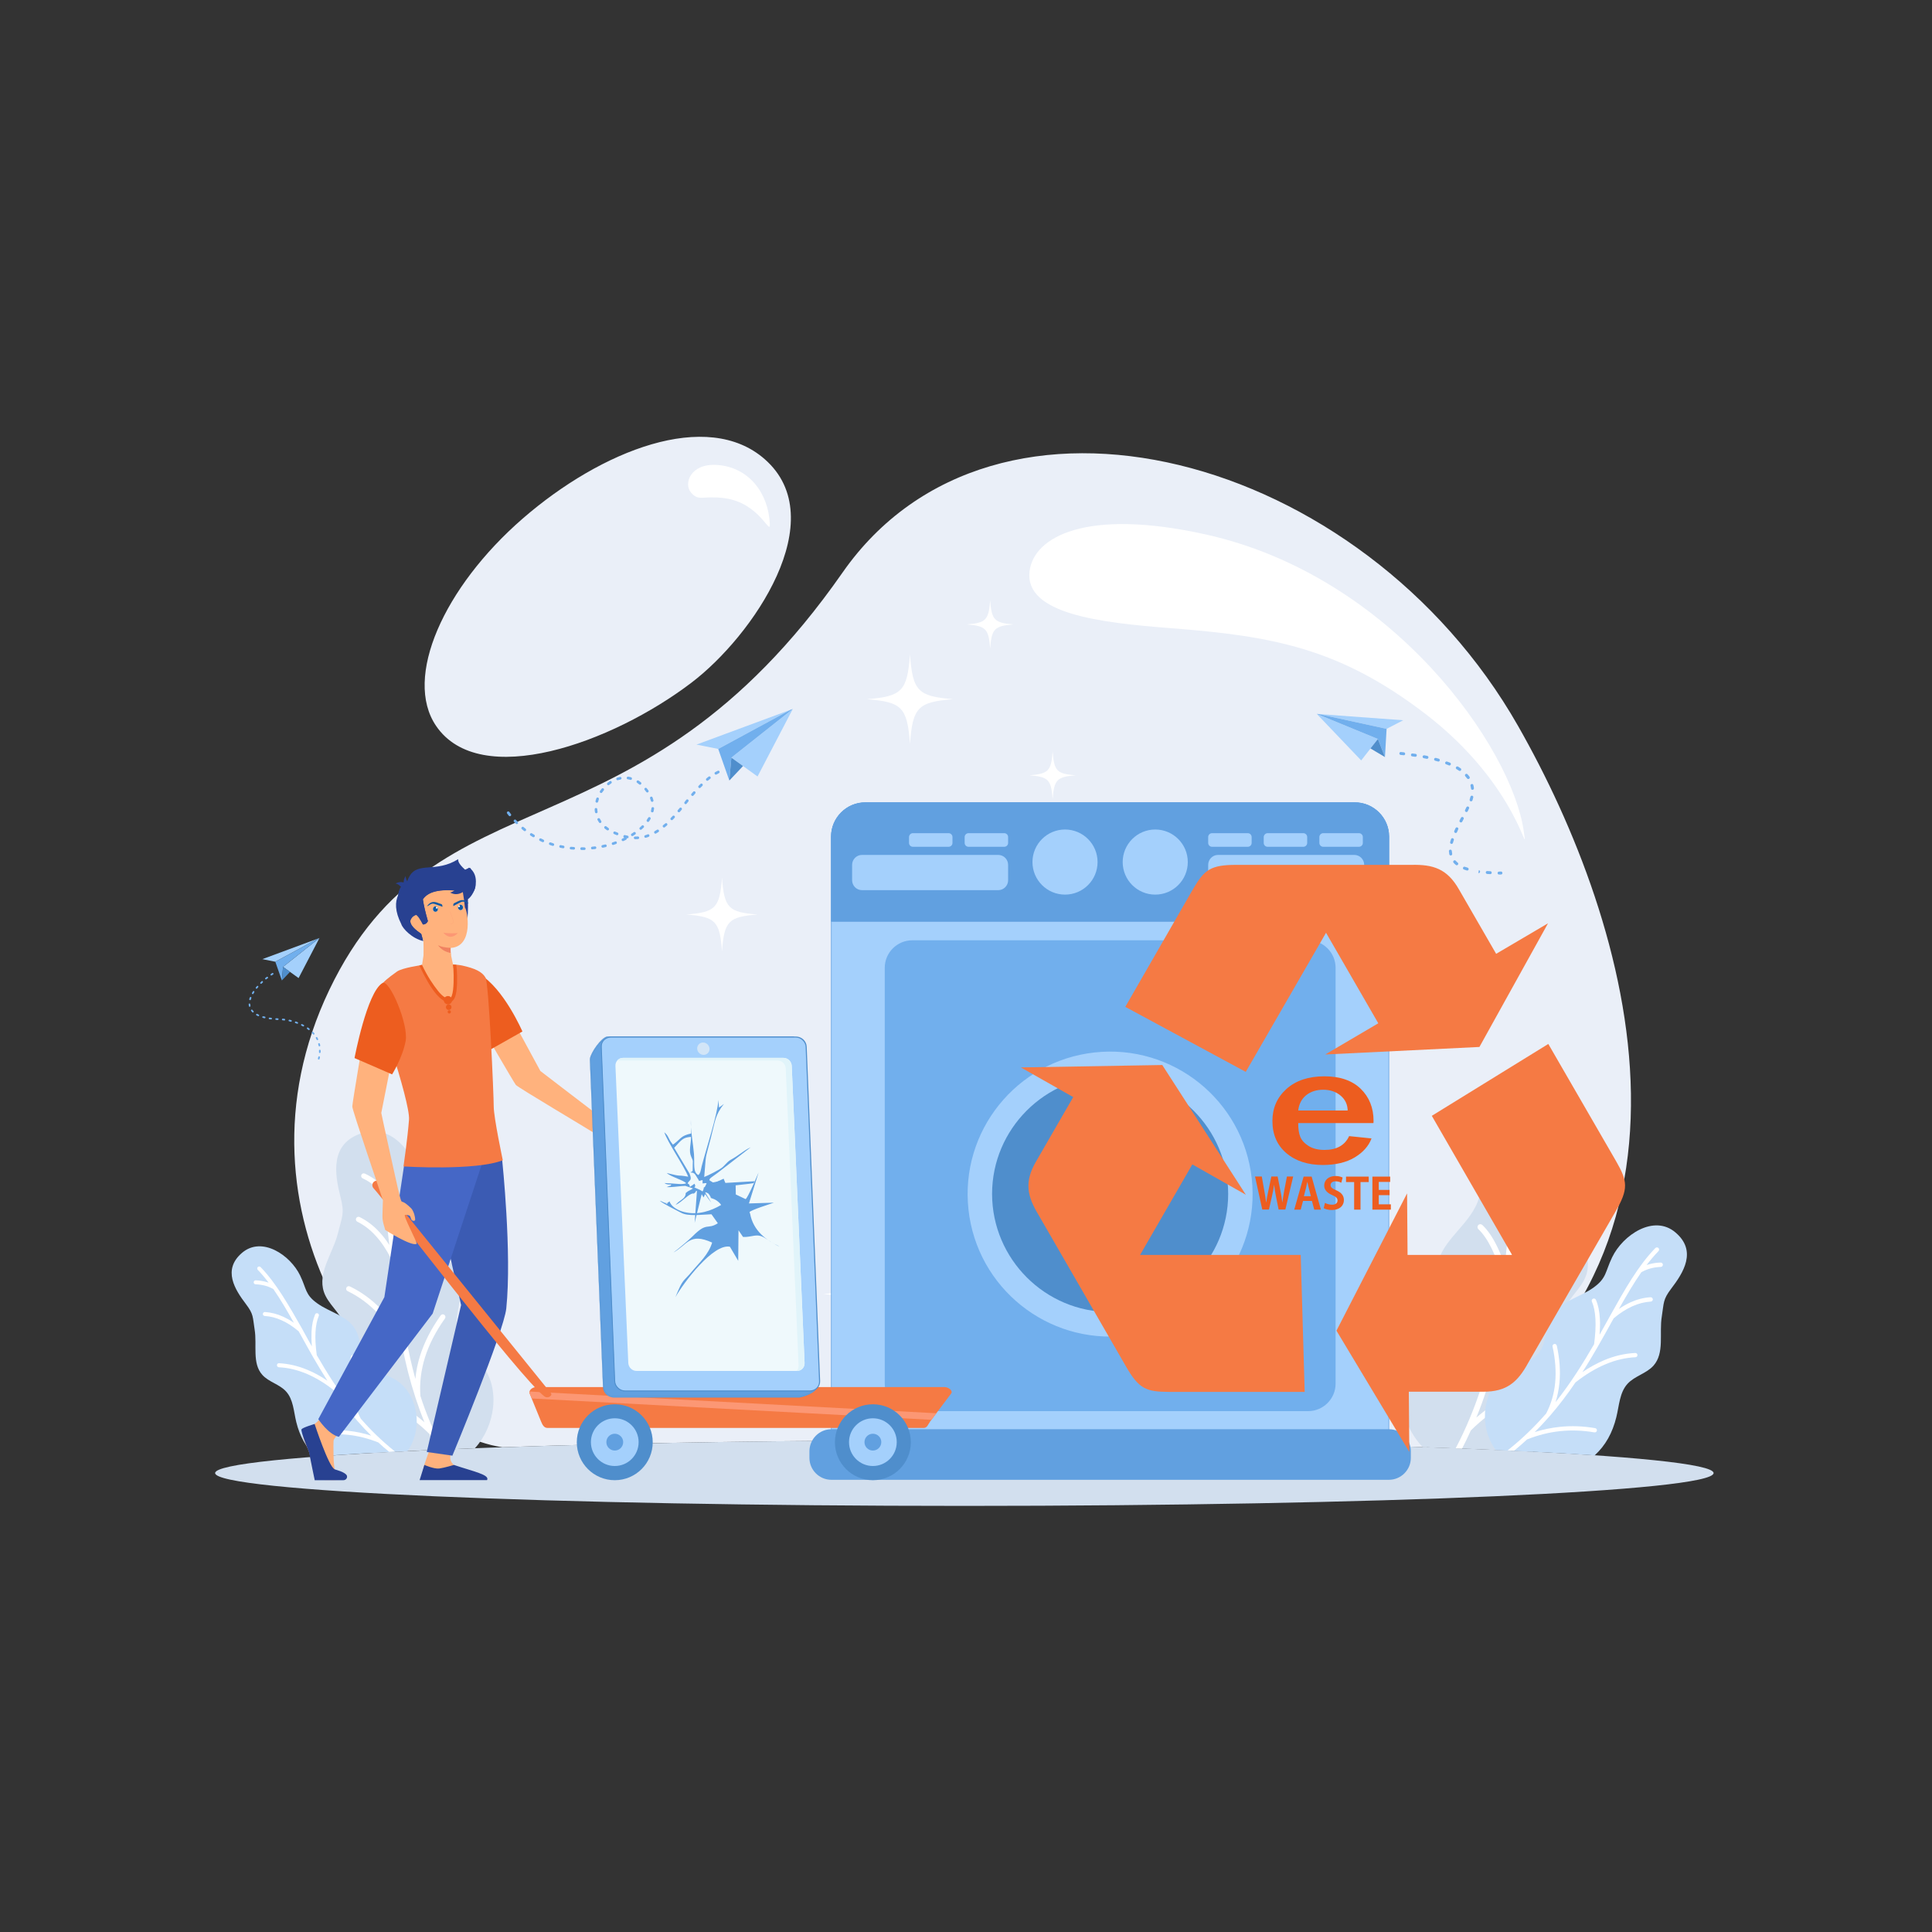 <svg xmlns="http://www.w3.org/2000/svg" enable-background="new 0 0 2000 2000" viewBox="0 0 2000 2000"><rect x="0" y="0" width="2000" height="2000" fill="#333333" stroke="none"/><path fill="#eaeff8" fill-rule="evenodd" d="M998.3,1491c180.4,0,346.4,2.7,478.2,7.2c322.4-184.3,210.8-543.5,95-746.7
			C1410.4,468.7,1029.7,367,872.2,592.7c-213.7,306.3-419.9,199.4-531.3,432c-111.3,232.6,57.7,455.6,179.2,473.5
			C651.9,1493.6,817.9,1491,998.3,1491L998.3,1491z M715.8,706.7c-82.5,62.8-219,111.5-264.4,44.7c-33.9-49.9,7.9-143.5,89.6-214.5
			c81.6-70.9,191-113.8,250.6-61.6C862.4,537.3,779.4,658.4,715.8,706.7z" clip-rule="evenodd"/><path fill="#d2dfee" fill-rule="evenodd" d="M998.3,1490.9c428.3,0,775.6,15.2,775.6,34c0,18.8-347.2,34-775.6,34c-428.3,0-775.6-15.2-775.6-34
			C222.8,1506.2,570,1490.9,998.3,1490.9z" clip-rule="evenodd"/><path fill="#fff" fill-rule="evenodd" d="M1248.4,553.3c193.7,43.2,317,221.3,329,307.3c5,35.3-4.2-47.3-103-122.5c-88.3-67.2-157.1-79.7-262.1-87.8
			c-74.2-5.7-152-14.9-146.5-59.1C1070.2,556.2,1123.4,525.5,1248.4,553.3L1248.4,553.3z M741.9,481.3c33.4,2,53.6,29.4,55,61
			c0.6,13.4-10-21.7-46.9-26.6c-22.9-3-26.4,3.7-34.6-5.7C707.2,500.4,715.1,479.6,741.9,481.3z" clip-rule="evenodd"/><path fill="#d2dfee" fill-rule="evenodd" d="M498.7,1412.7c-8.8-11.1-21.3-20.2-24.9-33.9c-4.3-16.2,5.2-33.2,2.8-49.7c-3-20.8-23-34.4-33.9-52.4
			c-10.7-17.6-5.7-23.6-6.6-44.2c-1.5-31-26.9-70.2-60.8-59.7c-34.4,10.7-28.8,42.7-22.7,66.8c4.3,17.1,1.5,19.6-2.7,36.8
			c-5.1,20.7-21.4,40.8-14.6,61c4.2,12.5,16.5,21,20.9,33.4c5,14.1-1.1,29.4-3.4,44.2c-4.9,31.1,2.1,57,24.8,82.7
			c2.4,2.3,5,4.5,7.6,6.4c31.7-1.8,67.3-3.4,106.4-4.9l0.3-0.3C512.4,1476.3,518.6,1437.5,498.7,1412.7z" clip-rule="evenodd"/><path fill="#fff" fill-rule="evenodd" d="M390.9,1200.8c-0.5-1.4-2.1-2.1-3.5-1.6c-1.4,0.5-2.1,2.1-1.6,3.5c2.7,7,4.9,14.4,6.9,22.1
			c-0.8-0.7-1.6-1.4-2.4-2.1c-3.7-3-7.9-5.6-12.6-7.8c-1.4-0.6-3-0.1-3.6,1.3c-0.6,1.4-0.1,3,1.3,3.6c4.3,2,8.1,4.4,11.5,7.1
			c3.2,2.6,5.9,5.4,8.3,8.6c3.5,16.6,5.8,34.5,7.8,53.3c-3.1-4.9-6.5-9.3-10.1-13.2c-6.2-6.8-13.1-12-20.6-15.7
			c-1.3-0.7-3-0.1-3.6,1.2c-0.7,1.3-0.1,3,1.2,3.6c6.9,3.4,13.3,8.3,19,14.6c5.7,6.2,10.9,13.9,15.5,22.9l0.5,5.1
			c1.2,11.2,2.3,22.7,3.7,34.5c0,0.1,0,0.2,0,0.3c1.5,12.3,3.2,24.8,5.3,37.6c-5.9-9.1-12.2-17.1-19-24.1
			c-9.9-10.2-20.8-18.2-32.7-23.9c-1.4-0.6-3-0.1-3.6,1.3c-0.6,1.4-0.1,3,1.3,3.6c11.3,5.4,21.6,13,31.1,22.8
			c9.5,9.7,18,21.6,25.7,35.6c3.3,16.9,7.6,34.1,13.3,51.5l0,0l0,0.1v0c2.8,8.5,5.9,17.1,9.4,25.7c-8.2-7.1-17-13.2-26.2-18.3
			c-12.9-7.2-26.7-12.5-41.5-15.9c-1.5-0.3-2.9,0.6-3.3,2c-0.3,1.5,0.6,2.9,2,3.3c14.3,3.3,27.7,8.4,40.1,15.3
			c12.3,6.8,23.6,15.4,34.1,25.8c2.4,5.4,5,10.7,7.7,16.1l6-0.3c-9.6-18.5-17.2-37-23.1-55.2c-1-13.3,0.6-26.5,4.7-39.8
			c4.2-13.4,11.1-26.9,20.7-40.4c0.9-1.2,0.6-2.9-0.6-3.8c-1.2-0.9-2.9-0.6-3.8,0.6c-9.9,13.9-17,27.9-21.4,41.9
			c-2.5,7.9-4.1,15.9-4.8,23.8c-8.2-29.5-12.7-58.3-16-85.8c3.2-11.7,6.8-21.5,10.7-29.6c3.9-8,8.2-14.2,12.8-18.6
			c1.1-1,1.1-2.7,0.1-3.8c-1-1.1-2.8-1.1-3.8-0.1c-5.1,4.8-9.7,11.5-13.9,20.1c-2.6,5.4-5.1,11.5-7.4,18.3
			c-0.8-7.3-1.5-14.4-2.3-21.5l-0.6-5.5c0-0.1,0-0.2,0-0.3C405.8,1263.7,401.9,1229.7,390.9,1200.8z" clip-rule="evenodd"/><path fill="#c5def8" fill-rule="evenodd" d="M407.7,1427.3c-9.4-5.1-20.8-7.8-27.4-16.2c-7.8-10-6.2-24.6-12.8-35.5c-8.2-13.6-26.2-17.1-39.1-26.4
			c-12.7-9.1-10.9-14.7-17.7-28.8c-10.2-21.2-39.5-40.9-60-23.6c-20.8,17.6-7.4,38.3,3.9,53.2c8.1,10.7,6.9,13.2,9,26.4
			c2.6,16-2.8,34.8,7.9,46.8c6.7,7.5,17.7,9.7,24.5,17.1c7.7,8.3,8,20.8,10.7,31.8c3.6,14.6,10,26.3,20.1,35.8c27.1-2.1,59-4,95-5.7
			c2.8-3.9,5-8.2,6.6-12.8C436.1,1467.5,428.9,1438.7,407.7,1427.3z" clip-rule="evenodd"/><path fill="#fff" fill-rule="evenodd" d="M269.8,1311.7c-0.8-0.8-2.1-0.8-2.9-0.1c-0.8,0.8-0.8,2.1-0.1,2.9c4,4.1,7.7,8.6,11.3,13.3
			c-0.8-0.3-1.5-0.5-2.3-0.7c-3.5-1-7.1-1.5-11.1-1.7c-1.1,0-2.1,0.8-2.1,2c0,1.1,0.8,2.1,2,2.1c3.6,0.1,7,0.7,10.1,1.5
			c3,0.8,5.7,2,8.3,3.5c7.3,10.5,14.2,22.3,21.2,34.8c-3.6-2.5-7.3-4.5-10.9-6.2c-6.3-2.9-12.7-4.5-19-4.9c-1.1-0.1-2.1,0.8-2.2,1.9
			c-0.1,1.1,0.8,2.1,1.9,2.2c5.8,0.3,11.7,1.8,17.6,4.5c5.9,2.6,11.7,6.4,17.6,11.4l1.9,3.4c4.1,7.5,8.4,15.1,12.8,22.9
			c0,0.1,0.1,0.2,0.1,0.2c4.7,8.1,9.6,16.3,14.9,24.6c-6.8-4.6-13.6-8.3-20.3-11.1c-9.9-4.2-19.9-6.5-29.8-7c-1.1-0.1-2.1,0.8-2.1,2
			c-0.1,1.1,0.8,2.1,2,2.2c9.5,0.4,18.9,2.7,28.4,6.6c9.5,4,19,9.7,28.5,17.2c7.3,10.8,15.4,21.5,24.5,31.9l0,0l0,0l0,0
			c4.5,5.1,9.2,10.2,14.2,15.1c-7.8-2.5-15.7-4.2-23.7-5c-11.1-1.2-22.3-0.8-33.6,1.2c-1.1,0.2-1.9,1.3-1.7,2.4
			c0.2,1.1,1.3,1.9,2.4,1.7c11-1.9,21.8-2.3,32.5-1.2c10.6,1.1,21,3.8,31.4,7.9c3.6,3.3,7.3,6.6,11.2,9.7l6.1-0.3
			c-13.5-10.8-25.2-22.2-35.5-34.1c-4.6-8.9-7.5-18.6-8.5-29.1c-1-10.6-0.2-22,2.4-34.3c0.2-1.1-0.5-2.2-1.6-2.4
			c-1.1-0.2-2.2,0.5-2.4,1.6c-2.8,12.6-3.6,24.5-2.5,35.5c0.6,6.3,1.8,12.3,3.7,18c-14.4-18.1-26.1-36.8-36.6-55
			c-1.2-9.1-1.7-17-1.3-23.8c0.4-6.8,1.5-12.3,3.4-16.7c0.5-1,0-2.3-1.1-2.7c-1-0.5-2.3,0-2.7,1.1c-2.1,4.9-3.4,10.9-3.7,18.1
			c-0.2,4.5-0.1,9.5,0.3,15c-2.7-4.8-5.3-9.6-7.9-14.3l-2-3.7c0-0.1-0.1-0.1-0.1-0.2C298.8,1351,286,1328.5,269.8,1311.7z" clip-rule="evenodd"/><path fill="#d2dfee" fill-rule="evenodd" d="M1463.7,1402.2c9.7-12.1,23.2-22.1,27.2-37c4.7-17.6-5.7-36.2-3.1-54.3c3.2-22.7,25.1-37.5,37-57.1
			c11.6-19.2,6.2-25.7,7.2-48.2c1.6-33.9,29.4-76.6,66.4-65.1c37.6,11.7,31.4,46.6,24.8,72.8c-4.7,18.7-1.6,21.4,2.9,40.1
			c5.5,22.6,23.4,44.5,15.9,66.6c-4.6,13.7-18,22.9-22.8,36.5c-5.5,15.4,1.2,32.1,3.7,48.2c5.4,34-2.3,62.2-27,90.3
			c-3,2.8-6.1,5.5-9.4,7.8c-34.1-1.7-72.2-3.3-113.6-4.7c-0.6-0.6-1.1-1.2-1.7-1.8C1448.7,1471.6,1442,1429.3,1463.7,1402.2z" clip-rule="evenodd"/><path fill="#fff" fill-rule="evenodd" d="M1581.4,1171c0.6-1.5,2.3-2.3,3.8-1.7c1.5,0.6,2.3,2.3,1.7,3.8c-2.9,7.7-5.4,15.7-7.5,24.1
			c0.9-0.8,1.7-1.5,2.6-2.2c4-3.2,8.6-6.1,13.7-8.5c1.5-0.7,3.2-0.1,3.9,1.4c0.7,1.5,0.1,3.2-1.4,3.9c-4.7,2.2-8.9,4.8-12.5,7.8
			c-3.5,2.8-6.5,5.9-9,9.4c-3.8,18.1-6.3,37.6-8.5,58.1c3.4-5.3,7.1-10.1,11-14.4c6.8-7.4,14.3-13.1,22.5-17.2
			c1.5-0.7,3.2-0.1,4,1.3c0.7,1.5,0.1,3.2-1.3,4c-7.5,3.7-14.5,9-20.8,15.9c-6.3,6.8-11.9,15.2-16.9,25l-0.6,5.6
			c-1.3,12.2-2.6,24.8-4.1,37.6c0,0.1,0,0.3,0,0.4c-1.6,13.4-3.5,27.1-5.8,41c6.4-9.9,13.3-18.7,20.7-26.3
			c10.8-11.1,22.7-19.8,35.6-26.1c1.5-0.7,3.3-0.1,4,1.4c0.7,1.5,0.1,3.3-1.4,4c-12.3,5.9-23.6,14.2-34,24.8
			c-10.3,10.6-19.7,23.6-28,38.9c-3.7,18.4-8.3,37.2-14.5,56.2l0,0l0,0.1l0,0c-3,9.3-6.4,18.7-10.3,28.1c9-7.7,18.5-14.4,28.6-20
			c14.1-7.8,29.2-13.6,45.3-17.3c1.6-0.4,3.2,0.6,3.6,2.2c0.4,1.6-0.6,3.2-2.2,3.6c-15.6,3.6-30.2,9.2-43.8,16.7
			c-13.4,7.5-25.8,16.9-37.2,28.2c-2.8,6.2-5.8,12.5-9.1,18.8l-6.6-0.3c10.8-20.6,19.2-41.2,25.9-61.5c1.1-14.5-0.6-29-5.1-43.4
			c-4.6-14.7-12.1-29.4-22.6-44.1c-0.9-1.3-0.6-3.2,0.7-4.1c1.3-0.9,3.2-0.6,4.1,0.7c10.8,15.2,18.6,30.5,23.4,45.7
			c2.7,8.7,4.5,17.3,5.3,26c8.9-32.2,13.8-63.6,17.4-93.6c-3.5-12.7-7.4-23.5-11.7-32.3c-4.3-8.8-8.9-15.5-13.9-20.3
			c-1.2-1.1-1.2-3-0.1-4.2c1.1-1.2,3-1.2,4.2-0.1c5.6,5.3,10.6,12.6,15.2,22c2.9,5.8,5.5,12.5,8,20c0.9-7.9,1.7-15.7,2.5-23.4l0.6-6
			c0-0.1,0-0.2,0-0.3C1565.1,1239.6,1569.4,1202.5,1581.4,1171z" clip-rule="evenodd"/><path fill="#c5def8" fill-rule="evenodd" d="M1563.1,1418.1c10.3-5.6,22.7-8.5,29.9-17.7c8.5-10.9,6.8-26.9,13.9-38.7c9-14.9,28.6-18.7,42.7-28.8
			c13.8-10,11.9-16.1,19.3-31.4c11.1-23.1,43.2-44.7,65.5-25.7c22.7,19.2,8.1,41.8-4.3,58.1c-8.8,11.6-7.5,14.4-9.8,28.8
			c-2.9,17.4,3.1,37.9-8.7,51.1c-7.3,8.1-19.3,10.6-26.7,18.6c-8.4,9.1-8.7,22.7-11.7,34.7c-4,16.2-11.1,29.1-22.4,39.5
			c-29.6-2-64-3.9-102.4-5.6c-3.4-4.6-6.1-9.7-8-15.1C1532.1,1462,1539.9,1430.6,1563.1,1418.1z" clip-rule="evenodd"/><path fill="#fff" fill-rule="evenodd" d="M1713.6,1292c0.9-0.9,2.3-0.9,3.2-0.1c0.9,0.9,0.9,2.3,0.1,3.2c-4.3,4.5-8.4,9.3-12.4,14.5
			c0.8-0.3,1.7-0.5,2.5-0.8c3.8-1.1,7.8-1.7,12.1-1.8c1.2,0,2.3,0.9,2.3,2.2c0,1.2-0.9,2.3-2.2,2.3c-3.9,0.2-7.6,0.7-11,1.7
			c-3.2,0.9-6.3,2.2-9.1,3.8c-8,11.5-15.5,24.3-23.2,38c4-2.7,8-5,11.9-6.8c6.9-3.1,13.8-4.9,20.8-5.3c1.2-0.1,2.3,0.9,2.4,2.1
			c0.1,1.2-0.9,2.3-2.1,2.4c-6.4,0.4-12.8,2-19.2,4.9c-6.4,2.9-12.8,7-19.2,12.4l-2.1,3.7c-4.5,8.2-9.1,16.5-14,25
			c0,0.1-0.1,0.2-0.1,0.2c-5.1,8.9-10.4,17.8-16.2,26.8c7.4-5,14.8-9,22.2-12.2c10.8-4.6,21.7-7.1,32.5-7.6c1.2-0.1,2.3,0.9,2.3,2.1
			c0.1,1.2-0.9,2.3-2.1,2.3c-10.3,0.5-20.7,2.9-31,7.3c-10.3,4.3-20.7,10.6-31.1,18.8c-8,11.8-16.8,23.5-26.7,34.9l0,0l0,0l0,0
			c-4.9,5.6-10,11.1-15.5,16.5c8.5-2.7,17.2-4.5,25.9-5.4c12.1-1.3,24.3-0.8,36.7,1.3c1.2,0.2,2,1.4,1.8,2.6c-0.2,1.2-1.4,2-2.6,1.8
			c-12-2.1-23.8-2.5-35.4-1.3c-11.5,1.2-23,4.1-34.3,8.6c-4.2,3.9-8.7,7.8-13.3,11.6l-6.8-0.3c15.2-12,28.3-24.9,39.9-38.2
			c5.1-9.8,8.2-20.3,9.3-31.8c1.1-11.6,0.2-24.1-2.7-37.4c-0.3-1.2,0.5-2.4,1.7-2.7c1.2-0.3,2.4,0.5,2.7,1.7
			c3,13.8,3.9,26.7,2.7,38.8c-0.7,6.8-2,13.4-4,19.7c15.7-19.8,28.5-40.2,39.9-60c1.3-9.9,1.8-18.5,1.4-25.9
			c-0.4-7.4-1.6-13.4-3.7-18.2c-0.5-1.1,0-2.5,1.2-3c1.1-0.5,2.5,0,3,1.2c2.3,5.3,3.7,11.9,4.1,19.8c0.3,4.9,0.1,10.4-0.3,16.3
			c3-5.3,5.8-10.5,8.7-15.6l2.2-4c0-0.1,0.1-0.1,0.1-0.2C1681.9,1334.9,1695.8,1310.3,1713.6,1292z" clip-rule="evenodd"/><path fill="#fff" fill-rule="evenodd" d="M942,677.5c-2.8,38.1-8.4,43.4-44.7,46.3c36.3,2.9,41.9,8.2,44.7,46.3c2.8-38.1,8.4-43.4,44.7-46.3
			C950.4,720.8,944.8,715.6,942,677.5L942,677.5z M1089.7,777.9c-1.5,20.3-4.5,23.1-23.9,24.7c19.4,1.6,22.4,4.4,23.9,24.7
			c1.5-20.3,4.5-23.1,23.9-24.7C1094.2,801.1,1091.2,798.3,1089.7,777.9L1089.7,777.9z M1025,621.4c-1.5,20.6-4.5,23.4-24.2,25
			c19.6,1.6,22.7,4.4,24.2,25c1.5-20.6,4.5-23.4,24.2-25C1029.6,644.8,1026.5,642,1025,621.4z" clip-rule="evenodd"/><path fill="#fff" fill-rule="evenodd" d="M888.5,1302.1c2.2,30.9,6.8,35.1,36.2,37.5c-29.4,2.4-34,6.6-36.2,37.5c-2.2-30.9-6.8-35.1-36.2-37.5
			C881.7,1337.2,886.2,1333,888.5,1302.1L888.5,1302.1z M768.9,1383.5c1.2,16.5,3.6,18.8,19.3,20c-15.7,1.3-18.1,3.5-19.3,20
			c-1.2-16.5-3.6-18.8-19.3-20C765.2,1402.2,767.7,1400,768.9,1383.5L768.9,1383.5z M821.3,1256.7c1.2,16.7,3.7,19,19.6,20.3
			c-15.9,1.3-18.4,3.6-19.6,20.3c-1.2-16.7-3.7-19-19.6-20.3C817.6,1275.7,820,1273.4,821.3,1256.7z" clip-rule="evenodd"/><path fill="#fff" fill-rule="evenodd" d="M1358.6,1226c-1.7,23.6-5.2,26.9-27.7,28.7c22.5,1.8,26,5.1,27.7,28.7c1.7-23.6,5.2-26.9,27.7-28.7
			C1363.8,1252.9,1360.3,1249.6,1358.6,1226L1358.6,1226z M1450.2,1288.3c-0.9,12.6-2.8,14.4-14.8,15.3c12,1,13.9,2.7,14.8,15.3
			c0.9-12.6,2.8-14.4,14.8-15.3C1452.9,1302.7,1451.1,1300.9,1450.2,1288.3L1450.2,1288.3z M1410.1,1191.2
			c-0.9,12.8-2.8,14.5-15,15.5c12.2,1,14.1,2.7,15,15.5c0.9-12.8,2.8-14.5,15-15.5C1412.9,1205.8,1411,1204,1410.1,1191.2z" clip-rule="evenodd"/><path fill="#a4d0fc" fill-rule="evenodd" stroke="#61a0e0" stroke-miterlimit="2.613" stroke-width=".624" d="M895.7,830.9h506.9c19.3,0,35.1,15.8,35.1,35.1v626.3c0,19.3-15.8,35.1-35.1,35.1H895.7
			c-19.3,0-35.1-15.8-35.1-35.1V866C860.6,846.7,876.4,830.9,895.7,830.9z" clip-rule="evenodd"/><path fill="#a4d0fc" fill-rule="evenodd" d="M921.3,866h455.8c17.4,0,31.6,14.2,31.6,31.6v563.2c0,17.4-14.2,31.6-31.6,31.6H921.3
			c-17.4,0-31.6-14.2-31.6-31.6V897.6C889.7,880.3,903.9,866,921.3,866z" clip-rule="evenodd"/><path fill="#61a0e0" fill-rule="evenodd" stroke="#61a0e0" stroke-miterlimit="2.613" stroke-width=".621" d="M895.7,830.9h506.9c19.3,0,35.1,15.8,35.1,35.1v87.8H860.6V866C860.6,846.7,876.4,830.9,895.7,830.9z" clip-rule="evenodd"/><path fill="#71afed" fill-rule="evenodd" d="M944.3,973.4h409.9c15.6,0,28.4,12.8,28.4,28.4v430.6c0,15.6-12.8,28.4-28.4,28.4H944.3
			c-15.6,0-28.4-12.8-28.4-28.4v-430.6C915.9,986.2,928.7,973.4,944.3,973.4z" clip-rule="evenodd"/><path fill="#61a0e0" fill-rule="evenodd" stroke="#61a0e0" stroke-miterlimit="2.613" stroke-width="8.76" d="M860.6,1483.9h577.2c10,0,18.3,8.2,18.3,18.3v7c0,10-8.2,18.3-18.3,18.3H860.6c-10,0-18.3-8.2-18.3-18.3v-7
			C842.4,1492.1,850.6,1483.9,860.6,1483.9z" clip-rule="evenodd"/><path fill="#a4d0fc" fill-rule="evenodd" d="M1195.9,858.7c18.6,0,33.7,15.1,33.7,33.7c0,18.6-15.1,33.7-33.7,33.7c-18.6,0-33.7-15.1-33.7-33.7
			C1162.2,873.8,1177.3,858.7,1195.9,858.7L1195.9,858.7z M1102.5,858.7c18.6,0,33.7,15.1,33.7,33.7c0,18.6-15.1,33.7-33.7,33.7
			s-33.7-15.1-33.7-33.7C1068.8,873.8,1083.9,858.7,1102.5,858.7z" clip-rule="evenodd"/><circle cx="1149.2" cy="1236.1" r="147.5" fill="#a4d0fc" fill-rule="evenodd" clip-rule="evenodd" transform="rotate(-6.264 1149.4 1236.227)"/><path fill="#4f8ecc" fill-rule="evenodd" d="M1149.2,1358.2c67.3,0,122.2-54.9,122.2-122.2c0-67.3-54.9-122.2-122.2-122.2c-67.3,0-122.2,54.9-122.2,122.2
			C1027.1,1303.3,1081.9,1358.2,1149.2,1358.2z" clip-rule="evenodd"/><path fill="#a4d0fc" fill-rule="evenodd" d="M892.4,885h140.9c5.7,0,10.3,4.6,10.3,10.3v15.9c0,5.7-4.6,10.3-10.3,10.3H892.4c-5.7,0-10.3-4.6-10.3-10.3
			v-15.9C882.1,889.6,886.7,885,892.4,885z" clip-rule="evenodd"/><path fill="#a4d0fc" fill-rule="evenodd" d="M1261,885h140.9c5.7,0,10.3,4.6,10.3,10.3v15.9c0,5.7-4.6,10.3-10.3,10.3H1261c-5.7,0-10.3-4.6-10.3-10.3
			v-15.9C1250.7,889.6,1255.3,885,1261,885z" clip-rule="evenodd"/><path fill="#a4d0fc" fill-rule="evenodd" d="M1254.7,862.5h37c2.2,0,4,1.8,4,4v6.1c0,2.2-1.8,4-4,4h-37c-2.2,0-4-1.8-4-4v-6.1
			C1250.7,864.3,1252.5,862.5,1254.7,862.5z" clip-rule="evenodd"/><path fill="#a4d0fc" fill-rule="evenodd" d="M1312.2,862.5h37c2.2,0,4,1.8,4,4v6.1c0,2.2-1.8,4-4,4h-37c-2.2,0-4-1.8-4-4v-6.1
			C1308.3,864.3,1310.1,862.5,1312.2,862.5z" clip-rule="evenodd"/><path fill="#a4d0fc" fill-rule="evenodd" d="M1369.8,862.5h37c2.2,0,4,1.8,4,4v6.1c0,2.2-1.8,4-4,4h-37c-2.2,0-4-1.8-4-4v-6.1
			C1365.8,864.3,1367.6,862.5,1369.8,862.5z" clip-rule="evenodd"/><path fill="#a4d0fc" fill-rule="evenodd" d="M945,862.5h37c2.2,0,4,1.8,4,4v6.1c0,2.2-1.8,4-4,4h-37c-2.2,0-4-1.8-4-4v-6.1
			C941.1,864.3,942.8,862.5,945,862.5z" clip-rule="evenodd"/><path fill="#a4d0fc" fill-rule="evenodd" d="M1002.6,862.5h37c2.2,0,4,1.8,4,4v6.1c0,2.2-1.8,4-4,4h-37c-2.2,0-4-1.8-4-4v-6.1
			C998.6,864.3,1000.4,862.5,1002.6,862.5z" clip-rule="evenodd"/><g><path fill="#f57a44" fill-rule="evenodd" d="M1164.9,1042.3l124.7,67.3l83.1-144l54.1,93.7l-54.9,32.3l159.6-7.8l71-128l-53.7,31.6l-38.5-66.7
			c-12.2-21.4-26.7-25.9-49.2-25.4h-180.5c-27.6-0.1-33.8,5-45.7,25.3L1164.9,1042.3z" clip-rule="evenodd"/><path fill="#f57a44" fill-rule="evenodd" d="M1602.8,1080.7l-120.6,74.4l83.1,144h-108.2l-0.5-63.7l-73.1,142.1l75.4,125.5l-0.5-62.3h77
			c24.6,0.1,35.8-10.2,46.6-29.9l90.2-156.3c13.9-23.8,12.6-31.8,0.9-52.2L1602.8,1080.7z" clip-rule="evenodd"/><path fill="#f57a44" fill-rule="evenodd" d="M1350.6,1440.8l-4.1-141.7h-166.3l54.1-93.7l55.4,31.4l-86.5-134.3l-146.4,2.5l54.2,30.7l-38.5,66.7
			c-12.4,21.2-9.1,36.1,2.6,55.3l90.2,156.3c13.7,24,21.2,26.7,44.8,26.9H1350.6z" clip-rule="evenodd"/></g><g><path fill="#ed5d1f" fill-rule="evenodd" d="M1396.6,1176.1l23.2,2.4c-3,8-8.9,14.5-17.5,19.7c-8.7,5.2-19.6,7.7-32.7,7.8c-15.7,0-28.4-4.1-38-12.3
			c-9.6-8.2-14.4-19.3-14.4-33.3c0-13.3,4.8-24.3,14.5-33.1c9.7-8.7,22.8-13.1,39.3-13.1c16.2,0,28.7,4.3,37.6,12.9
			c8.8,8.6,13.3,19.7,13.3,33.2l-0.1,2.3h-77.9c0,6,0.7,10.8,2.2,14.4c1.5,3.6,4.4,6.7,8.7,9.4c4.4,2.7,9.8,4,16.3,4
			C1383.7,1190.4,1392.2,1185.6,1396.6,1176.1L1396.6,1176.1z M1395.1,1149.7c-0.1-6.3-2.5-11.5-7.4-15.6c-4.8-4-10.8-6-17.9-6
			c-7.1,0-12.9,1.9-17.6,5.6c-4.7,3.8-7.5,9.1-8.3,15.9H1395.1z" clip-rule="evenodd"/><path fill="#ed5d1f" fill-rule="evenodd" d="M1332.2,1218l-2.8,14.6c-0.7,4.1-1.4,8-1.9,12h-0.1c-0.4-4-1.1-7.8-1.9-11.8l-2.9-14.9h-6.5l-3.1,14.7
			c-0.9,4.3-1.7,8.2-2.2,12.1h-0.1c-0.5-3.7-1.2-7.9-1.9-12l-2.6-14.8h-7l7.5,34.2h6.9l3.3-14.5c0.8-3.6,1.5-7,2-10.9h0.1
			c0.4,3.9,1,7.3,1.7,10.9l2.9,14.5h7l8.1-34.2H1332.2L1332.2,1218z M1357.8,1218h-8.3l-9.7,34.2h6.7l2.4-9h9.2l2.4,9h6.9
			L1357.8,1218L1357.8,1218z M1349.8,1238.2l2-7.8c0.5-2,1.1-4.8,1.5-6.9h0.1c0.4,2.1,1,4.9,1.6,7l2,7.8H1349.8L1349.8,1238.2z
			 M1389.9,1219c-1.6-0.8-4.1-1.6-7.3-1.6c-7.4,0-11.8,4.3-11.8,9.9c0,4.5,3.2,7.7,8.4,9.9c3.8,1.6,5.4,3.1,5.4,5.6
			c0,2.5-1.9,4.3-5.6,4.3c-2.8,0-5.6-0.8-7.4-1.9l-1.3,5.5c1.6,1,5,1.9,8.4,1.9c8,0,12.5-4.4,12.5-10.3c0-4.5-2.4-7.7-7.9-10.1
			c-4.2-1.9-5.9-3-5.9-5.5c0-1.9,1.6-3.8,5-3.8c2.8,0,4.9,0.8,6.1,1.5L1389.9,1219L1389.9,1219z M1416.9,1218h-23.5v5.7h8.4v28.5
			h6.6v-28.5h8.5V1218L1416.9,1218z M1439.9,1246.7h-12.6v-9.5h11.2v-5.4h-11.2v-8.3h11.8v-5.5h-18.4v34.2h19.1V1246.7z" clip-rule="evenodd"/></g><g><path fill="#ffb27d" fill-rule="evenodd" d="M352.4,1482c0,0-6.9,6.9-7.1,9.4c-0.2,2.5-0.6,29.5,2.2,32c2.8,2.5,11.2,4.3,8.5,7.2
			c-2,2.1-17.6,1.7-27.9,1.1c-3-0.2-6.8-24.5-8-28.1c-1.7-5.2-8-16.5-6.4-20.1c0.8-1.8,6.5-5.8,11.6-9.2
			c5.4-3.6,10.6-11.5,10.6-11.5L352.4,1482z" clip-rule="evenodd"/><path fill="#ffb27d" fill-rule="evenodd" d="M445.3,1498.8l-6.2,17.9c-0.5,2.8-2.3,9.8-2.3,12.4c0,9.6,42.8-8.2,33.2-12.5c-0.9-0.4-3.6-3.5-3.9-6.8
			c-0.5-5,3.6-11.4,3.6-11.4L445.3,1498.8z" clip-rule="evenodd"/><path fill="#3b5bb3" fill-rule="evenodd" d="M504.4,1161.1l15.5,40.2c0,0,10.1,95.8,4.2,153.2c-2.5,24-55.8,152.4-55.8,152.4l-26.5-3.8l35.5-152.1
			l-13.1-58.2l-18.5-115L504.4,1161.1z" clip-rule="evenodd"/><path fill="#4567c6" fill-rule="evenodd" d="M431.4,1163.1l-13.3,44.7l-20.2,135l-68.4,126.3c0,0,10.3,15.8,21.3,18.3l97.1-127.6l52.6-159.8l-1.8-35.5
			L431.4,1163.1z" clip-rule="evenodd"/><path fill="#ffb27d" fill-rule="evenodd" d="M641,1160.3c-10.3-0.5-10,1.3-11.3,1.2c-1.6-0.1-18.3-13-18.3-13s-49.4-37.7-52-39.8l-30.8-56.8l-32.1,7.5
			c0,0,35.2,60.8,37.5,63.7c2.4,2.8,75,45.8,81.3,49.9c0,0,5.7,7.6,9.5,12.2c3.8,4.6,9.4,7.3,10.6,8.5c0.2,0.1,4.6,3.7,11.2,6.6
			c5.7,2.5,1.4-2.4,1.4-2.4s-9.7-6.6-9-7.2c0.5-0.5,5.6,3.4,11.8,6.2c1.6,0.7,3.2,1.4,4.6,2c3.8,1.7,6-0.2,2.2-2.6
			c-1.3-0.9-3.6-2.2-5.3-2.9c-1.9-0.8-3.3-2.2-4.8-3.1c-2.9-1.8-5-3.1-4.9-3.2c0.2-0.1-0.1-0.9,1.6-0.1c2.1,0.8,6.1,3.7,9.2,4.7
			c1.8,0.6,5.4,2,5.4,2s6.2,1.7,6.4,1.3c1-1.8-3.1-4.3-5.6-4.7c-1.5-1.2-5.3-2.6-5.3-2.6s-7.2-4.7-6.6-5.7c0.5-0.9,20,6.9,20.8,5
			c0.7-1.5-5-4.1-5-4.1s-3.6-1.3-4.8-1.8c-1.4-0.6-5.3-2.8-5.3-2.8s-13.3-8.2-12.7-9.1c0.7-1,3.4-2.6,4.4-2.4c1,0.2,2.6,1.6,3.6,1.8
			c1,0.2,2.5-0.4,2.9-1.6c0.3-1.3-4.1-4.2-4.1-4.2S643.9,1160.4,641,1160.3z" clip-rule="evenodd"/><path fill="#ed5d1f" fill-rule="evenodd" d="M540.8,1067.8l-33.1,18.7c0,0-14.2-28.1-20.2-41.8c-7.3-16.6-14.7-38.6-12.5-39c6.1-1.1,14.4-1.3,21.6,2.9
			C521.6,1023.3,540.8,1067.8,540.8,1067.8z" clip-rule="evenodd"/><path fill="#284191" fill-rule="evenodd" d="M325.7,1474.1c0,0,14.6,44.8,20.9,47c1.7,0.6,11,2.9,12.5,6.5l0.1,0.4c0.5,2.3-1.4,4.3-3.7,4.3h-29.7
			c0,0-4.2-20.1-5.9-29c0,0-8.8-21.6-7.8-23.6C313,1477.8,325.7,1474.1,325.7,1474.1z" clip-rule="evenodd"/><path fill="#284191" fill-rule="evenodd" d="M434.4,1532.2l4.9-15.7c0,0,10.3,4.4,15.4,3.7c5.2-0.7,15.2-3.7,15.2-3.7c20.6,6.9,37.4,10.2,34.3,15.7
			H434.4z" clip-rule="evenodd"/><path fill="#f57a44" fill-rule="evenodd" d="M436.2,999.1c0,0-20,2.8-25.3,6.7c-2.6,1.9-9.9,6.9-14.6,11.8c-6.2,6.5-9.6,12.8-9.6,12.8
			s38.2,109.4,36.7,128.8c-1.5,19.5-5.7,48.3-5.7,48.3s74.7,4.7,102.8-6.4c0,0-9.4-44.2-9.4-55.7c0-11.6-5-127.4-8.5-133.4
			c-3.6-6.1-10.7-9.5-24.2-12.5C464.8,996.7,436.2,999.1,436.2,999.1z" clip-rule="evenodd"/><path fill="#ffb27d" fill-rule="evenodd" d="M441.6,967.9l-4.9,32.4c0,0,18.1,38.6,28.9,35.3c9-2.8,3.5-36.9,3.5-36.9s-4.9-18.4-3.5-27.5
			C467.1,962,441.6,967.9,441.6,967.9z" clip-rule="evenodd"/><path fill="#f08261" fill-rule="evenodd" d="M465.6,971.1c1.5-9.1-23.9-3.2-23.9-3.2l-0.4,2.7c0.7,1.8,1.6,3.4,2.8,4.5c5.7,6.1,14.5,9.7,22.2,10
			C465.4,980.2,465,974.9,465.6,971.1z" clip-rule="evenodd"/><path fill="#ffb27d" fill-rule="evenodd" d="M437.5,922.1c-0.7-0.3-5.8,36.9,3.8,47.1c9.6,10.2,28.2,13.6,34.9,5.5c3.3-4,9.9-15.1,5.3-27.7
			c-4.7-12.8-4.9-25.8-13.1-31.6C453.4,904.9,437.5,922.1,437.5,922.1z" clip-rule="evenodd"/><path fill="#ffb27d" fill-rule="evenodd" d="M448.2,950.2c0.1,4.5-2,8.3-4.6,8.3c-2.6,0.1-4.8-3.6-4.9-8.1c-0.1-4.5,2-8.2,4.6-8.3
			C446,942,448.2,945.6,448.2,950.2z" clip-rule="evenodd"/><path fill="#284191" fill-rule="evenodd" d="M475.7,965.2c-24.5,8.9-40.1,9.7-47.1,2.6c-7-1.6-11.6-7.9-13.8-18.7c-7.3-16.5-1.1-42.9,9.2-29.8
			c8.5-21.7,42.4-9.1,61.6-21.1c11.6,7.6,7.2,26.4-1.2,32.7C484.8,952.4,483.6,964,475.7,965.2z" clip-rule="evenodd"/><path fill="#284191" fill-rule="evenodd" d="M418.5,921.6c2.6-2,3.5-4.3,2.6-6.7c-4.1-2.3-7.9-2.4-11.6-0.2C411.7,914.8,414.7,917.1,418.5,921.6z" clip-rule="evenodd"/><path fill="#284191" fill-rule="evenodd" d="M423.5,915.9c-1.9,2.1-3.6,2.6-5.2,1.4c-1-4-0.4-7.5,1.7-10.5C419.8,908.8,421,911.8,423.5,915.9z" clip-rule="evenodd"/><path fill="#284191" fill-rule="evenodd" d="M436.5,924.9c-4.6-1.8-8.1-1.2-10.5,1.8c0.2,6.9,3.8,20.8,9.3,23.8C436.2,949.9,436,935.3,436.5,924.9z" clip-rule="evenodd"/><path fill="#284191" fill-rule="evenodd" d="M438.2,918.2c-7.8,3.8-10.4,7.2-7.7,10.2c11.8,1.7,23,0.5,33.8-3.8C457.8,925.3,449.1,923.1,438.2,918.2z" clip-rule="evenodd"/><path fill="#284191" fill-rule="evenodd" d="M483.9,929.9c-8.8-8.9-25.5-10-48.4-1.6c-14.5-3.6-17.8-10.3-11.6-21.2c8.7-15.4,27.4-3.2,50.4-17.7
			C473.4,900.6,507.5,910.3,483.9,929.9z" clip-rule="evenodd"/><path fill="#ffb27d" fill-rule="evenodd" d="M428.8,937.5c6.1-1.3,5.5,11.2,5,17.4C432.9,967,419.2,939.5,428.8,937.5z" clip-rule="evenodd"/><path fill="#ffb27d" fill-rule="evenodd" d="M439.4,998.9c-1.4-3.6-0.7-19.4-1.1-24.6c-0.7-2-1.4-4.5-2.2-7.5c-13-8.8-14.8-15.3-5.3-19.6
			c1.9,1.1,4.3,4.4,7.1,9.9c2.3-0.1,4-1.2,5.1-3.5c-2.7-9.3-4.4-16.8-5.2-22.6c6.4-9.5,21.4-10.9,41.2-8.3
			c0.9,5.3,1.7,10.9,2.3,16.8c2.5,2.3,9.6,40.3-14.7,41.8c-0.2,2.8,0.1,6.2,0.3,6.6c0.3,0.6-3.2,7-1.8,7.5
			C463.7,992.1,463.8,1062.7,439.4,998.9z" clip-rule="evenodd"/><path fill="#284191" fill-rule="evenodd" d="M478.9,922.6c-19.8-2.6-34.8-1.2-41.2,8.3c0.8,5.8,2.6,13.3,5.2,22.6c-1.2,2.2-2.9,3.4-5.1,3.5
			c-2.8-5.5-5.2-8.8-7.1-9.9c-9.4,4.2-7.7,10.8,5.3,19.6c0.8,3,1.5,5.6,2.2,7.5c-11.7-2.6-21.5-13.1-22.8-17.6
			c-13.6-26.9,1.6-38.2,9.7-42.3c3.6-26.6,42.2-3.1,61.6-15.9C494.4,909.1,484.9,922.4,478.9,922.6z" clip-rule="evenodd"/><path fill="#f08261" fill-rule="evenodd" d="M453.4,978.5c3.2,1.6,7.5,2.5,13,2.7c-0.1,1.9,0,4,0.1,5.3C461,985.5,456.6,982.8,453.4,978.5z" clip-rule="evenodd"/><path fill="#284191" fill-rule="evenodd" d="M476.1,916.1c3,2.3,4,4.8,2.9,7.5c-4.6,2.6-8.9,2.7-13.1,0.3C468.4,923.7,471.8,921.1,476.1,916.1z" clip-rule="evenodd"/><path fill="#ed5d1f" fill-rule="evenodd" d="M434.1,999.5c5.8,12.5,11.6,22.3,16.6,28.5c5.3,6.6,10.3,9.7,14.9,9.4l0.2,0c4.1-0.7,6-5.8,6.8-12.2
			c1.1-9.5,0.5-21.8-0.3-26.4l-3.4-0.3c0.7,4.4,1.2,17.1,0.1,26.2c-0.6,4.8-1.7,8.6-3.8,9.1c-3.4,0.1-7.4-2.5-11.8-8.1
			c-4.8-6-10.9-14.8-16.6-27L434.1,999.5z" clip-rule="evenodd"/><path fill="#ed5d1f" fill-rule="evenodd" d="M463.7,1039.7c2.4,0,4.3-1.9,4.3-4.3c0-2.4-1.9-4.3-4.3-4.3c-2.4,0-4.3,1.9-4.3,4.3
			C459.4,1037.7,461.3,1039.7,463.7,1039.7z" clip-rule="evenodd"/><path fill="#ed5d1f" fill-rule="evenodd" d="M464.5,1045.5c1.6,0,2.9-1.3,2.9-2.9c0-1.6-1.3-2.9-2.9-2.9c-1.6,0-2.9,1.3-2.9,2.9
			C461.6,1044.2,462.9,1045.5,464.5,1045.5z" clip-rule="evenodd"/><path fill="#ed5d1f" fill-rule="evenodd" d="M465.1,1049.2c1,0,1.7-0.8,1.7-1.7c0-1-0.8-1.7-1.7-1.7c-1,0-1.7,0.8-1.7,1.7
			C463.4,1048.4,464.1,1049.2,465.1,1049.2z" clip-rule="evenodd"/><path fill="#125aa3" fill-rule="evenodd" d="M469.2,938c2.6-1.3,4.9-2.7,7.7-4c4-1.9,5.3,1.1,8.3,1.2c-0.7-0.4-0.6-0.6-1.3-1.2c-4.1-3.6-7.4-2.4-11.7,0
				C469.7,935.3,469.2,934.7,469.2,938z" clip-rule="evenodd"/><path fill="#fff" fill-rule="evenodd" d="M476.6,936.5c1.4-0.1,2.7,1.1,2.7,2.6c0.1,1.6-1,2.9-2.4,3c-1.4,0.1-2.7-1.1-2.7-2.6
					C474.1,937.9,475.2,936.6,476.6,936.5z" clip-rule="evenodd"/><path fill="#125aa3" fill-rule="evenodd" d="M476.9,942.2c1.4-0.1,2.5-1.4,2.4-3c-0.1-1.6-1.3-2.8-2.7-2.7c-0.6,0-1.1,0.3-1.6,0.7l0.2,0
					c0.5,0,0.9,0.4,0.9,0.9c0,0.5-0.3,0.9-0.8,1c-0.5,0-0.9-0.4-0.9-0.9V938c-0.2,0.4-0.3,0.9-0.3,1.5
					C474.3,941.1,475.5,942.3,476.9,942.2z" clip-rule="evenodd"/><path fill="#125aa3" fill-rule="evenodd" d="M458.1,938.7c-2.8-0.9-5.2-2-8.1-2.9c-4.2-1.3-5.2,1.8-8.1,2.3c0.6-0.4,0.5-0.6,1.2-1.4
				c3.7-4.1,7.1-3.4,11.6-1.5C457.3,936.2,457.8,935.5,458.1,938.7z" clip-rule="evenodd"/><path fill="#fff" fill-rule="evenodd" d="M450.6,938.3c-1.4,0.1-2.5,1.4-2.4,3c0.1,1.6,1.3,2.7,2.7,2.6c1.4-0.1,2.5-1.4,2.4-3
					C453.3,939.4,452.1,938.2,450.6,938.3z" clip-rule="evenodd"/><path fill="#125aa3" fill-rule="evenodd" d="M450.9,943.9c-1.4,0.1-2.7-1.1-2.7-2.7c-0.1-1.6,1-2.9,2.4-3c0.6,0,1.2,0.1,1.6,0.5l-0.2,0
					c-0.5,0-0.8,0.5-0.8,1c0,0.5,0.4,0.9,0.9,0.9c0.5,0,0.8-0.5,0.8-1l0-0.1c0.3,0.4,0.4,0.9,0.4,1.4
					C453.5,942.5,452.4,943.8,450.9,943.9z" clip-rule="evenodd"/><path fill="none" stroke="#fc9774" stroke-linecap="round" stroke-miterlimit="2.613" stroke-width=".14" d="M465.9,943.7c2.7,6.7,3.8,10.5,3.2,11.5c-0.8,1-1.8,1.4-2.8,1.4" clip-rule="evenodd"/><path fill="#fc9774" fill-rule="evenodd" d="M474,965.9c-5.1,5.2-10.2,5.1-15.1-0.3C465.4,966.3,470.5,966.2,474,965.9z" clip-rule="evenodd"/><path fill="#f58b67" fill-rule="evenodd" d="M628.5,1180c4.3,1.7,8.4,1.6,12.3-0.7C637.8,1183.6,631.5,1183.3,628.5,1180z" clip-rule="evenodd"/><path fill="#f57a44" fill-rule="evenodd" d="M978,1435.9H555c-3.7,0-8.1,3.3-6.7,6.7l11.8,28.9c1.4,3.4,3,6.7,6.7,6.7h389.4c3.7,0,4.5-3.7,6.7-6.7
			l21.7-28.9C986.9,1439.7,981.7,1435.9,978,1435.9z" clip-rule="evenodd"/><path fill="#fc9774" fill-rule="evenodd" d="M548.2,1440.5c-0.2,0.7-0.1,1.4,0.2,2.1l2.1,5.1l413.7,22.1l5.1-6.8L548.2,1440.5z" clip-rule="evenodd"/><path fill="#4f8ecc" fill-rule="evenodd" d="M903.6,1453.7c-21.7,0-39.3,17.6-39.3,39.3c0,21.7,17.6,39.3,39.3,39.3c21.7,0,39.3-17.6,39.3-39.3
				C942.9,1471.3,925.3,1453.7,903.6,1453.7z" clip-rule="evenodd"/><path fill="#a4d0fc" fill-rule="evenodd" d="M903.6,1468.2c-13.7,0-24.7,11.1-24.7,24.7c0,13.7,11.1,24.7,24.7,24.7c13.7,0,24.7-11.1,24.7-24.7
				C928.4,1479.3,917.3,1468.2,903.6,1468.2z" clip-rule="evenodd"/><path fill="#61a0e0" fill-rule="evenodd" d="M903.6,1484.2c-4.8,0-8.7,3.9-8.7,8.7c0,4.8,3.9,8.7,8.7,8.7c4.8,0,8.7-3.9,8.7-8.7
				C912.4,1488.2,908.5,1484.2,903.6,1484.2z" clip-rule="evenodd"/><path fill="#4f8ecc" fill-rule="evenodd" d="M636.4,1453.7c-21.7,0-39.3,17.6-39.3,39.3c0,21.7,17.6,39.3,39.3,39.3c21.7,0,39.3-17.6,39.3-39.3
				C675.7,1471.3,658.1,1453.7,636.4,1453.7z" clip-rule="evenodd"/><path fill="#a4d0fc" fill-rule="evenodd" d="M636.4,1468.2c-13.7,0-24.7,11.1-24.7,24.7c0,13.7,11.1,24.7,24.7,24.7c13.7,0,24.7-11.1,24.7-24.7
				C661.1,1479.3,650.1,1468.2,636.4,1468.2z" clip-rule="evenodd"/><path fill="#61a0e0" fill-rule="evenodd" d="M636.4,1484.2c-4.8,0-8.7,3.9-8.7,8.7c0,4.8,3.9,8.7,8.7,8.7c4.8,0,8.7-3.9,8.7-8.7
				C645.2,1488.2,641.2,1484.2,636.4,1484.2z" clip-rule="evenodd"/><path fill="#f57a44" fill-rule="evenodd" d="M569.8,1445.2c1.9-1.8,0.7-3.1-1.1-4.9l-175.2-216.6c-1.8-1.9-4.7-1.9-6.6-0.2c-1.9,1.8-1.9,4.7-0.2,6.6
			c11.7,12.3,151.2,195.6,176.7,215.3C566.2,1447.6,569.2,1445.9,569.8,1445.2z" clip-rule="evenodd"/><path fill="#ffb27d" fill-rule="evenodd" d="M425.5,1250.7c-7.9-7.7-8.9-6-9.9-7.1c-1.2-1.2-5.9-23.2-5.9-23.2s-14.4-64.7-15-68.3l13.2-66.6l-30.7-16.9
			c0,0-12.5,72.9-12.5,76.9c0,4,29.3,89.4,31.7,97c0,0-0.4,10.1-0.5,16.4c-0.1,6.3,2.6,12.4,2.8,14.2c0.1,0.4,27.1,17.2,32.5,14.6
			c1.6-0.7-14.5-29.6-11.9-30.1c1.2-0.2,4.5,0.4,5.1,1.2c0.7,0.9,1,3.1,1.7,4c0.7,0.9,2.2,1.4,3.3,0.7c1.1-0.7-0.5-6.2-0.5-6.2
			S427.8,1253,425.5,1250.7z" clip-rule="evenodd"/><path fill="#ed5d1f" fill-rule="evenodd" d="M367,1095.3l38.9,16.9c0,0,10.8-17.4,14-34.4c3.3-17.2-16.7-64.2-23.9-60.2
			C379.9,1026.8,367,1095.3,367,1095.3z" clip-rule="evenodd"/></g><g><path fill="#61a0e0" fill-rule="evenodd" d="M628.9,1073.6h191.6c5.6,0,2.3,17.6,2.7,23.1l24.3,330.2c0.7,9.6-9.9,19.2-20.5,19.2H635.4
			c-5.6,0-10.4-4.6-10.6-10.2l-13.6-339.1C610.9,1091.1,623.3,1073.6,628.9,1073.6z" clip-rule="evenodd"/><path fill="#61a0e0" fill-rule="evenodd" stroke="#4f8ecc" stroke-miterlimit="2.613" stroke-width=".216" d="M629,1073h191.6c4.6,0,3.9,9.6,3.4,17c-0.2,2.7-0.3,5.1-0.2,6.6l24.3,330.2c0,0.3,0,0.6,0,0.9
			c-0.5,3-0.7,8.3-4.8,12.1c-4.1,3.8-12,6-15.1,6.7c-0.4,0.1-0.8,0.1-1.2,0.1H635.4c-2.9,0-5.7-1.2-7.7-3.1c-2-1.9-3.3-4.6-3.4-7.5
			l-13.6-339.1c0-0.3,0-0.7,0.1-1.1c0.5-3.2,3.4-8.6,6.9-13.3h0c3.5-4.7,7.7-8.8,10.7-9.4C628.5,1073,628.8,1073,629,1073L629,1073z
			 M820.4,1074.1H628.8c-0.2,0-0.3,0-0.5,0c-2.6,0.5-6.5,4.4-9.9,8.9v0c-3.4,4.5-6.2,9.7-6.7,12.7c0,0.3-0.1,0.6-0.1,0.9l13.6,339.1
			c0.1,2.7,1.3,5.1,3.2,6.9c1.8,1.8,4.3,2.9,7,2.9h191.6c0.3,0,0.6,0,0.9-0.1c2.9-0.6,10.6-2.7,14.5-6.4c3.9-3.6,4-8.7,4.4-11.3
			c0-0.2,0-0.5,0-0.7l-24.3-330.2c-0.1-1.6,0-4,0.2-6.7C823.4,1083.1,824,1074.1,820.4,1074.1z" clip-rule="evenodd"/><path fill="#a4d0fc" fill-rule="evenodd" d="M632.3,1073.5h191.6c5.6,0,10.4,4.6,10.6,10.2l13.9,346c0.2,5.6-4.2,10.2-9.8,10.2H647.1
			c-5.6,0-10.4-4.6-10.6-10.2l-13.9-346C622.3,1078.1,626.7,1073.5,632.3,1073.5z" clip-rule="evenodd"/><path fill="#4f8ecc" fill-rule="evenodd" d="M632.4,1073H824c2.9,0,5.7,1.2,7.7,3.1c2,1.9,3.3,4.6,3.4,7.5l13.9,345.9c0,0.7,0,1.4-0.1,2
			c-0.3,2.2-1.3,4.1-2.8,5.7c-1.5,1.5-3.4,2.6-5.6,3c-0.6,0.1-1.3,0.2-2,0.2H647c-2.9,0-5.7-1.2-7.7-3.1c-2-1.9-3.3-4.6-3.4-7.5
			L622,1083.9c0-0.7,0-1.4,0.1-2c0.3-2.2,1.3-4.1,2.8-5.6c1.5-1.5,3.4-2.6,5.6-3C631.1,1073.1,631.7,1073,632.4,1073L632.4,1073z
			 M823.9,1074.1H632.2c-0.6,0-1.2,0.1-1.8,0.2c-1.9,0.4-3.6,1.3-4.9,2.6c-1.3,1.3-2.2,3-2.5,5c-0.1,0.6-0.1,1.2-0.1,1.8l13.9,345.9
			c0.1,2.7,1.3,5.1,3.2,6.9c1.8,1.8,4.3,2.9,7,2.9h191.6c0.6,0,1.2-0.1,1.8-0.2c1.9-0.4,3.6-1.3,4.9-2.6c1.3-1.3,2.2-3,2.5-5
			c0.1-0.6,0.1-1.2,0.1-1.8L834,1083.9c-0.1-2.7-1.3-5.1-3.2-6.9C829,1075.2,826.5,1074.1,823.9,1074.1z" clip-rule="evenodd"/><path fill="#eff9fc" fill-rule="evenodd" d="M645,1095.1h166c4.6,0,8.4,3.7,8.6,8.3l13.3,307.5c0.2,4.6-3.4,8.3-7.9,8.3H659c-4.6,0-8.4-3.7-8.6-8.3
			l-13.3-307.5C636.9,1098.8,640.4,1095.1,645,1095.1z" clip-rule="evenodd"/><path fill="#e1f4fa" fill-rule="evenodd" d="M804.8,1097.8c4.6,0,8.4,3.7,8.6,8.3l13.3,307.5c0.1,2.2-0.7,4.1-2,5.6h0.3c4.6,0,8.1-3.7,7.9-8.3
			l-13.3-307.5c-0.2-4.6-4.1-8.3-8.6-8.3H645c-2.4,0-4.5,1-6,2.7H804.8z" clip-rule="evenodd"/><path fill="#d2e5f7" fill-rule="evenodd" d="M727.8,1079.2c3.5,0,6.5,2.9,6.7,6.4c0.2,3.5-2.6,6.4-6.1,6.4c-3.5,0-6.5-2.9-6.7-6.4
			C721.6,1082.1,724.3,1079.2,727.8,1079.2z" clip-rule="evenodd"/></g><path fill="#61a0e0" fill-rule="evenodd" d="M751.8,1226.8l-2.7-6.6l-10,4.5l-10.1-6.1l2.5,6.4c-7.3,14.8-1.7,3.9,3.5,12.9c2.2,3.7-1.5,1,4.4,3.5
		c2.2,0.9,5.9,3.7,7.1,6c-10.2,5.9-23.6,10.9-38.2,7.3c-5.6-1.4-12-4.6-14.5-9.4c-1.6-3.2,0.5-2.1-1.2-1.2c-8.3,4.6,2,0.7-2.2,1.3
		c-2.5,0.4-4.2-1.6-7.4-2.4c3.9,3.4,15.7,9,22.2,12.5c7.2,3.9,21.1,1.8,31.3,1.5l6.6,9.3c-11,7.1-11-1.8-25.9,13.3
		c-3.1,3.2-16.4,14.5-20.1,17c14.6-8,16.5-21,40.1-10.3c-3.7,12.3-13.2,20.7-19.6,28.4c-10.9,13.3-10.2,7.8-18.4,28.1
		c8.5-15.1,39.1-55.7,56.4-52.2l8.6,14.6l0.3-31.6l4.7,6.9c9.5,0.4,13.9-4.1,22,0.7c3.6,2.1,12.3,8.2,15.7,9.1
		c-13-6-27-15.7-30.4-33.9l-0.6-1.6c1.4-2.2,21.3-8.4,25.2-9.8l-25.8,0.8l10-32.1c-1.7,3.8-11.3,26.8-13.5,27.6l-10.1-4.8l-0.2-12.5
		l-7.8,2.8L751.8,1226.8z" clip-rule="evenodd"/><path fill="#61a0e0" fill-rule="evenodd" d="M697.9,1188.2c7.8-8.4,9-10.7,17.4-11.3c0.1,7.7-2.6,14.3,0.3,20.7c2.3,5.2,1.5,3.1,1.5,8.8
		c0,8,0.1,5.3-2.4,7.4c4.6-0.2,5.1,2.5,7,5.3c3.3,4.8,0.4,3.4,5.6,2.5l0,3.5c3.7-0.2,4.2-1.4,5.6,2.2c-7.6,3.7-2.3,0.2-5.6,6.1
		l-2.6-1.6c-11-4.8-2.6-0.7-5.8-6.4l-4.7,3.3c-0.7-3-0.2-2-2.4-3.7c1.7-3.7,5.2-2.6,1.9-10.3L697.9,1188.2L697.9,1188.2z
		 M722.9,1216.4c-5.9-3.1-3.7-11.6-4.5-21.9c-0.7-8.9-3.8-25.9-3.2-35.3l0.2,14.2c-10.5,2.3-10.1,5-17.6,10.7
		c-0.1,0.1-0.5,0.3-0.6,0.4c-0.1,0.1-0.4,0.3-0.6,0.4c-5.5-6.7-3.8-8.4-8.9-12.8c3.2,10.2,20.8,35.5,24.7,46
		c-13.4-2.4-4.6,0.6-22.2-3.8c4.4,4,17.9,7.6,20.1,10.6c-2.5,1.2-6.8,0.8-9.7,0.6c-4.4-0.3-8.4-0.7-12.8-0.8
		c2.3,1.6,3.9,1.5,7.1,1.5c-1.6,2.5,1.5-0.2-4.8,2.7c4.9,0.3,10.7-0.7,15.9-1.1c0.1,0,3.5-0.2,3.5-0.2l7.9,2.7
		c-2,1.4-3.6,1.9-5.2,2.9c-4.2,2.9-1.2,1.4-3.2,5.3c-1.9,3.5-5.7,4.1-9.7,8.9c7.5-3.6,12.9-11.1,17.9-11.9c2.5-0.4-1.4,2,1.9-0.6
		c3-2.4-1.4-0.5,2.4-2.2l-2.4,33.1l7.3-29.6l1.9,3.4c2.3-4,0.4-5.1,4.5,0.7c1.7,2.4,3.7,4.6,4.2,6.2c-1.9-4.2-5-8.3-7.1-12.3
		l10.5,2.7c4.4,1.5,7,3.5,11.6,4.5c-4-5.2-6.4-5.4-12.3-10.2c4.8-0.1,8.5,0.7,11.9-1.1l-14.6,0c6.2-1.7,14.7-2.2,21.7-2.7l17.5-2
		c5.3-1.1,3.2,0.4,5-2.6l-42.9,2.5c1.5-0.3,3.1-1,5.2-1.7c0.7-0.3,2.3-0.8,3.2-1.2l-12.5,2.4c0.3-5.7-0.8-3.6,8.6-10.6l34.4-26.6
		c-4.6,2.1-8.4,5-12.2,7.6c-11,7.8-7.5,3.1-16.7,12.8c-2.4,2.5-16.4,9.4-19.3,10.4c2.4-26.7,0.1-14.3,6.9-40.6
		c4.3-16.5,4.3-23.6,13.5-35c-1.8,1.2,0,0.1-1.8,1.4l-2.4,1.7c-0.2,0.2-0.6,0.4-0.9,0.6l-0.6-7.8c-0.9,15-12.5,49.9-17.3,68.5
		C725.6,1210.6,725.2,1214.6,722.9,1216.4z" clip-rule="evenodd"/><g><polygon fill="#a4d0fc" fill-rule="evenodd" points="330.7 971 293 1000.9 309.1 1012.5" clip-rule="evenodd"/><polygon fill="#a4d0fc" fill-rule="evenodd" points="285 995.6 329.4 971.5 271.6 992.9" clip-rule="evenodd"/><polygon fill="#71afed" fill-rule="evenodd" points="285 995.6 291.8 1015 293 1000.9 330.7 971 329.4 971.5" clip-rule="evenodd"/><polygon fill="#4f8ecc" fill-rule="evenodd" points="291.8 1015 300.2 1006.1 293 1000.9" clip-rule="evenodd"/><path fill="#71afed" fill-rule="evenodd" d="M281.8,1007.3c1-0.6,1.8,0.9,0.9,1.5c-0.5,0.3-1,0.6-1.4,0.9c-1.1,0.6-1.8-0.9-0.9-1.4
			C280.8,1007.9,281.3,1007.6,281.8,1007.3L281.8,1007.3z M330.8,1096.2c-0.3,1.1-1.9,0.7-1.7-0.4c0.1-0.5,0.3-1.1,0.4-1.6
			c0.3-1.2,1.9-0.7,1.7,0.4C331.1,1095.1,330.9,1095.6,330.8,1096.2L330.8,1096.2z M331.9,1089.3c0,1-1.7,1.2-1.7-0.1
			c0-0.6,0-1.1,0-1.7c0-1.1,1.7-1.1,1.7,0C332,1088.1,332,1088.7,331.9,1089.3L331.9,1089.3z M331.5,1082.2c0.1,1.2-1.4,1.4-1.7,0.3
			c-0.1-0.5-0.2-1.1-0.4-1.6c-0.3-1.1,1.4-1.5,1.7-0.4C331.3,1081,331.4,1081.6,331.5,1082.2L331.5,1082.2z M329.3,1075.5
			c0.5,0.9-0.9,1.9-1.5,0.8c-0.2-0.5-0.5-1-0.8-1.5c-0.6-1,0.9-1.8,1.5-0.9C328.7,1074.4,329,1075,329.3,1075.5L329.3,1075.5z
			 M325.4,1069.6c0.7,0.9-0.6,2-1.3,1.1c-0.4-0.4-0.7-0.8-1.1-1.2c-0.8-0.8,0.4-2,1.2-1.2C324.6,1068.7,325,1069.1,325.4,1069.6
			L325.4,1069.6z M320.3,1064.8c0.9,0.8-0.2,2-1,1.4c-0.4-0.3-0.9-0.7-1.3-1c-0.9-0.7,0.1-2.1,1-1.4
			C319.3,1064.1,319.8,1064.4,320.3,1064.8L320.3,1064.8z M314.4,1061c1,0.6,0.1,2-0.8,1.5c-0.5-0.3-1-0.5-1.5-0.8
			c-1.1-0.6-0.1-2,0.8-1.5C313.3,1060.4,313.9,1060.7,314.4,1061L314.4,1061z M308,1058.1c1.1,0.4,0.5,2-0.6,1.6l-1.6-0.6
			c-1.1-0.4-0.4-2,0.6-1.6C306.9,1057.7,307.5,1057.9,308,1058.1L308,1058.1z M301.4,1056c1.1,0.3,0.7,1.9-0.4,1.7l-1.6-0.4
			c-1.2-0.3-0.7-1.9,0.4-1.7L301.4,1056L301.4,1056z M294.5,1054.7c1.1,0.1,0.9,1.8-0.2,1.7l-1.7-0.2c-1.2-0.1-0.9-1.8,0.2-1.7
			C293.4,1054.6,293.9,1054.7,294.5,1054.7L294.5,1054.7z M287.6,1054.2c1.1,0.1,1,1.7-0.1,1.7c-0.6,0-1.2-0.1-1.7-0.1
			c-1.2-0.2-0.9-1.8,0.1-1.7L287.6,1054.2L287.6,1054.2z M280.8,1053.6c1.1,0.1,0.9,1.8-0.2,1.7c-0.6-0.1-1.1-0.2-1.7-0.2
			c-1.1-0.1-0.9-1.8,0.3-1.7C279.7,1053.4,280.3,1053.5,280.8,1053.6L280.8,1053.6z M274.2,1052.4c1.1,0.3,0.7,1.9-0.4,1.7
			c-0.6-0.1-1.1-0.3-1.7-0.4c-1-0.3-0.7-1.9,0.5-1.6C273.1,1052.1,273.6,1052.2,274.2,1052.4L274.2,1052.4z M267.8,1050.3
			c1,0.4,0.4,2-0.7,1.6c-0.5-0.2-1.1-0.5-1.6-0.8c-1-0.6-0.1-2,0.8-1.5C266.8,1049.8,267.3,1050,267.8,1050.3L267.8,1050.3z
			 M262.4,1046.7c0.8,0.8-0.4,2-1.2,1.2c-0.4-0.4-0.8-0.9-1.2-1.4c-0.7-0.8,0.6-2,1.4-1C261.6,1045.9,262,1046.3,262.4,1046.7
			L262.4,1046.7z M259.3,1041.2c0.3,1-1.4,1.5-1.7,0.3c-0.1-0.6-0.2-1.2-0.2-1.8c0-1.2,1.7-1.1,1.7-0.1
			C259.1,1040.2,259.2,1040.7,259.3,1041.2L259.3,1041.2z M259.7,1034.8c-0.3,1-1.9,0.7-1.7-0.5c0.2-0.6,0.3-1.1,0.6-1.7
			c0.4-1.1,2-0.5,1.6,0.6C260,1033.8,259.8,1034.3,259.7,1034.8L259.7,1034.8z M262.4,1028.7c-0.6,1-2.1,0.1-1.5-0.9
			c0.2-0.5,0.6-1,0.9-1.5c0.5-0.9,2.1-0.2,1.4,0.9C263,1027.7,262.6,1028.3,262.4,1028.7L262.4,1028.7z M266.2,1023.2
			c-0.7,0.9-2-0.2-1.3-1.1c0.4-0.5,0.7-0.9,1.1-1.3c0.7-0.8,2,0.2,1.3,1.1C266.9,1022.3,266.6,1022.8,266.2,1023.2L266.2,1023.2z
			 M270.8,1018.2c-0.8,0.8-2-0.4-1.2-1.2c0.4-0.4,0.8-0.8,1.2-1.2c0.8-0.8,2,0.4,1.2,1.3C271.6,1017.4,271.2,1017.8,270.8,1018.2
			L270.8,1018.2z M275.8,1013.7c-0.8,0.7-2-0.6-1.1-1.3l1.4-1.1c0.8-0.7,2,0.6,1.1,1.4C276.7,1012.9,276.2,1013.3,275.8,1013.7z" clip-rule="evenodd"/></g><g><polygon fill="#a4d0fc" fill-rule="evenodd" points="1363.1 739 1426.4 765 1409.1 787.2" clip-rule="evenodd"/><polygon fill="#a4d0fc" fill-rule="evenodd" points="1435.4 754.5 1365.1 739.2 1452.6 745.6" clip-rule="evenodd"/><polygon fill="#71afed" fill-rule="evenodd" points="1435.4 754.5 1433.7 783.7 1426.4 765 1363.1 739 1365.1 739.2" clip-rule="evenodd"/><polygon fill="#4f8ecc" fill-rule="evenodd" points="1433.7 783.7 1418.7 774.8 1426.4 765" clip-rule="evenodd"/><path fill="#71afed" fill-rule="evenodd" d="M1450,781.5c-2.1-0.3-1.6-3.3,0.3-3l3,0.3c2,0.3,1.6,3.3-0.3,3L1450,781.5L1450,781.5z M1553.8,902.2
			c1.3,0,2,1.6,1.1,2.6c-0.2,0.3-0.7,0.5-1.1,0.5l-2,0c-2,0-2-3,0-3L1553.8,902.2L1553.8,902.2z M1542.8,901.9c1.8,0,2,3-0.2,3
			l-3.1-0.2c-2.2-0.3-1.6-3.3,0.2-3L1542.8,901.9L1542.8,901.9z M1530.9,900.8c1.9,0.2,1.6,3.3-0.5,3L1530.9,900.8L1530.9,900.8z
			 M1519.3,898.2c1.8,0.7,1.1,3.4-0.9,2.9c-1-0.3-2-0.7-3-1c-1.9-0.8-0.7-3.5,1.1-2.8C1517.4,897.6,1518.4,897.9,1519.3,898.2
			L1519.3,898.2z M1509,893c1.6,1.3-0.4,3.6-1.9,2.4c-0.9-0.7-1.6-1.4-2.4-2.3c-1.3-1.6,1.1-3.5,2.3-2
			C1507.6,891.8,1508.3,892.4,1509,893L1509,893z M1503.3,883.8c0.3,2.2-2.8,2.3-3,0.5c-0.2-1.1-0.3-2.1-0.4-3.2c0-2.1,3-2,3-0.1
			C1503,882,1503.1,882.9,1503.3,883.8L1503.3,883.8z M1504.1,872.5c-0.5,1.8-3.4,1.2-2.9-0.8c0.3-1,0.6-2,0.9-3
			c0.7-2,3.5-0.8,2.9,1C1504.6,870.6,1504.4,871.5,1504.1,872.5L1504.1,872.5z M1508.3,861.4c-0.7,1.8-3.6,0.7-2.8-1.3
			c0.4-0.9,0.9-1.9,1.3-2.8c1.1-1.9,3.6-0.2,2.7,1.3C1509.1,859.5,1508.7,860.5,1508.3,861.4L1508.3,861.4z M1513.7,850.6
			c-1.1,1.8-3.6,0.2-2.7-1.4l1.4-2.7c1.1-1.8,3.6-0.2,2.7,1.4C1514.7,848.8,1514.2,849.7,1513.7,850.6L1513.7,850.6z M1519.4,839.8
			c-1.1,1.9-3.6,0.2-2.7-1.4l1.3-2.7c1-1.8,3.5-0.5,2.7,1.3L1519.4,839.8L1519.4,839.8z M1524.3,828.5c-0.7,1.8-3.4,1.1-2.9-0.9
			c0.3-0.9,0.6-1.9,0.8-2.8c0.5-1.9,3.4-1.2,2.9,0.7C1524.9,826.5,1524.6,827.5,1524.3,828.5L1524.3,828.5z M1525.8,815.9
			c0.2,2-2.8,2.4-3,0.4c-0.1-0.9-0.3-1.9-0.5-2.8c-0.5-2,2.5-2.7,2.9-0.8C1525.5,813.7,1525.7,814.8,1525.8,815.9L1525.8,815.9z
			 M1521.2,804c1.2,1.7-1.3,3.4-2.5,1.8c-0.6-0.8-1.2-1.5-1.8-2.2c-1.4-1.7,1.1-3.5,2.3-2C1519.9,802.3,1520.5,803.1,1521.2,804
			L1521.2,804z M1512,795.3c1.6,1.1,0.1,3.6-1.7,2.5c-0.8-0.6-1.6-1.1-2.5-1.6c-1.7-1-0.2-3.6,1.6-2.6
			C1510.3,794.2,1511.1,794.7,1512,795.3L1512,795.3z M1501,789.5c1.9,0.8,0.6,3.6-1.2,2.8c-0.9-0.4-1.8-0.8-2.8-1.1
			c-1.9-0.7-0.8-3.5,1.1-2.8C1499.1,788.7,1500.1,789.1,1501,789.5L1501,789.5z M1489.4,785.4c1.8,0.5,1.2,3.4-0.8,2.9l-2.9-0.8
			c-1.9-0.5-1.2-3.4,0.8-2.9L1489.4,785.4L1489.4,785.4z M1477.5,782.5c2.1,0.5,1.2,3.4-0.6,3l-3-0.6c-1.9-0.5-1.5-3.2,0.6-3
			L1477.5,782.5L1477.5,782.5z M1465.4,780.4c1.9,0.2,1.6,3.3-0.5,3l-3-0.4c-1.9-0.2-1.6-3.3,0.4-3L1465.4,780.4z" clip-rule="evenodd"/></g><g><polygon fill="#a4d0fc" fill-rule="evenodd" points="820.7 733.9 757.1 784.3 784.2 803.8" clip-rule="evenodd"/><polygon fill="#a4d0fc" fill-rule="evenodd" points="743.5 775.3 818.5 734.7 721 770.8" clip-rule="evenodd"/><polygon fill="#71afed" fill-rule="evenodd" points="743.5 775.3 755 808 757.1 784.3 820.7 733.9 818.5 734.7" clip-rule="evenodd"/><polygon fill="#4f8ecc" fill-rule="evenodd" points="755 808 769.2 793 757.1 784.3" clip-rule="evenodd"/><path fill="#71afed" fill-rule="evenodd" d="M744.2,800.4c1.7-1,0.2-3.3-1.3-2.4c-0.8,0.4-1.7,0.9-2.5,1.3c-1.6,0.9-0.2,3.3,1.4,2.4
			C742.6,801.3,743.4,800.9,744.2,800.4L744.2,800.4z M527.2,840.5c-1.3-1.5-3.3,0.4-2.2,1.7l1.7,2.2c1.2,1.5,3.3-0.4,2.2-1.7
			L527.2,840.5L527.2,840.5z M534.1,848.8c-1.3-1.3-3.2,0.7-2,1.9c0.6,0.7,1.3,1.3,1.9,2c1.3,1.3,3.2-0.7,1.9-2
			C535.3,850.1,534.7,849.5,534.1,848.8L534.1,848.8z M542,856.2c-1.4-1.2-3.1,1-1.8,2.1c0.7,0.6,1.4,1.2,2.2,1.8
			c1.3,1.1,3.2-0.9,1.7-2.2C543.4,857.4,542.7,856.8,542,856.2L542,856.2z M550.7,862.7c-1.7-1-2.9,1.5-1.5,2.3
			c0.8,0.5,1.6,1,2.4,1.5c1.6,0.9,2.9-1.5,1.4-2.4C552.2,863.6,551.4,863.2,550.7,862.7L550.7,862.7z M560.1,868
			c-1.8-0.8-2.7,1.8-1.2,2.5c0.8,0.4,1.7,0.8,2.5,1.2c1.7,0.7,2.7-1.8,1.1-2.5C561.7,868.7,560.9,868.4,560.1,868L560.1,868z
			 M570.1,872.1c-1.6-0.6-2.7,1.9-0.9,2.6c0.9,0.3,1.8,0.6,2.7,0.9c1.9,0.5,2.4-2.2,0.8-2.6C571.8,872.6,571,872.4,570.1,872.1
			L570.1,872.1z M580.6,874.9c-1.6-0.4-2.4,2.2-0.6,2.7c0.9,0.2,1.8,0.4,2.7,0.5c2,0.3,2.1-2.5,0.5-2.7
			C582.3,875.3,581.5,875.1,580.6,874.9L580.6,874.9z M591.3,876.6c-1.7-0.2-2.2,2.5-0.3,2.7c0.9,0.1,1.9,0.2,2.8,0.2
			c1.6,0.2,2.2-2.5,0.2-2.7L591.3,876.6L591.3,876.6z M602.1,877.1c-1.8,0-1.8,2.8,0,2.8c0.9,0,1.9,0,2.8,0c1.7,0,1.8-2.7-0.1-2.7
			C603.9,877.1,603,877.1,602.1,877.1L602.1,877.1z M613,876.5c-1.8,0.2-1.4,3,0.3,2.7c0.9-0.1,1.8-0.2,2.8-0.3
			c1.8-0.2,1.5-3-0.4-2.7C614.8,876.3,613.9,876.4,613,876.5L613,876.5z M623.7,874.8c-1.9,0.5-1.1,3.1,0.6,2.7
			c0.9-0.2,1.8-0.4,2.7-0.6c1.8-0.4,1.1-3.1-0.6-2.7C625.4,874.4,624.6,874.6,623.7,874.8L623.7,874.8z M634.2,872
			c-1.8,0.7-0.7,3.2,0.9,2.6c0.9-0.3,1.8-0.6,2.6-0.9c1.7-0.7,0.7-3.2-0.9-2.6C635.9,871.5,635,871.8,634.2,872L634.2,872z
			 M644.3,868.1c-1.6,0.7-0.6,3.2,1.2,2.5c0.8-0.4,1.7-0.8,2.5-1.2c0.8-0.5,0.9-1.2,0.7-1.7l0.4,0.1c2,0.3,2.1-2.5,0.5-2.7
			c-0.9-0.2-1.7-0.4-2.6-0.6c-1.7-0.4-2.4,2.2-0.7,2.7L644.3,868.1L644.3,868.1z M653.8,863c-1.4,0.8-0.2,3.3,1.5,2.3
			c0.8-0.5,1.6-1,2.3-1.5c1.5-1.1-0.1-3.3-1.6-2.3C655.3,862.1,654.6,862.6,653.8,863L653.8,863z M662.4,856.6
			c-1.3,1.1,0.4,3.3,1.8,2c0.7-0.6,1.4-1.3,2.1-1.9c1.3-1.3-0.7-3.2-1.9-2C663.8,855.4,663.1,856,662.4,856.6L662.4,856.6z
			 M669.6,848.7c-1,1.4,1.2,3.1,2.3,1.6c0.5-0.8,1.1-1.6,1.5-2.4c0.9-1.6-1.5-2.9-2.4-1.4C670.5,847.2,670.1,848,669.6,848.7
			L669.6,848.7z M673.9,839.3c-0.4,1.7,2.2,2.4,2.7,0.6c0.2-1,0.4-1.9,0.5-2.9c0.2-1.7-2.5-2.1-2.7-0.3
			C674.2,837.6,674.1,838.4,673.9,839.3L673.9,839.3z M673.8,829.1c0.4,1.6,3.1,1.1,2.6-0.8c-0.3-0.9-0.6-1.9-0.9-2.8
			c-0.7-1.7-3.2-0.6-2.5,1.1C673.3,827.4,673.5,828.2,673.8,829.1L673.8,829.1z M669,819.8c1.2,1.5,3.2-0.2,2.2-1.6
			c-0.6-0.8-1.1-1.5-1.7-2.2c-1.2-1.4-3.3,0.4-2.1,1.7C667.9,818.3,668.4,819,669,819.8L669,819.8z M661.7,812
			c1.3,1.1,3.2-0.9,1.7-2.2c-0.8-0.6-1.5-1.1-2.3-1.7c-1.8-1-2.9,1.5-1.5,2.3C660.3,811,661,811.5,661.7,812L661.7,812z
			 M652.5,807.3c1.8,0.5,2.4-2.2,0.7-2.7c-0.9-0.3-1.9-0.4-2.9-0.6c-1.8-0.2-2.1,2.5-0.4,2.7C650.8,806.9,651.7,807,652.5,807.3
			L652.5,807.3z M642.3,807c1.9-0.5,1.1-3.1-0.6-2.7c-0.9,0.2-1.9,0.4-2.8,0.7c-1.6,0.6-1,3.1,0.9,2.6
			C640.6,807.4,641.4,807.1,642.3,807L642.3,807z M632.7,811c1.5-1.1-0.1-3.3-1.5-2.3c-0.8,0.5-1.6,1.1-2.3,1.7
			c-1.4,1.2,0.4,3.3,1.7,2.1C631.2,812,632,811.5,632.7,811L632.7,811z M625,818.2c1.1-1.3-0.9-3.2-2.2-1.7
			c-0.6,0.8-1.1,1.5-1.7,2.3c-1,1.7,1.5,2.9,2.3,1.5C623.9,819.6,624.5,818.9,625,818.2L625,818.2z M619.9,827.4
			c0.6-1.6-1.9-2.7-2.6-0.9c-0.3,0.9-0.6,1.8-0.8,2.7c-0.4,1.8,2.2,2.4,2.7,0.7C619.4,829.1,619.6,828.2,619.9,827.4L619.9,827.4z
			 M618.3,837.7c0-1.6-2.7-1.8-2.7,0.1c0,1,0.1,1.9,0.3,2.9c0.2,1.7,3,1.5,2.7-0.4C618.4,839.4,618.3,838.5,618.3,837.7L618.3,837.7
			z M621,847.6c-0.9-1.6-3.3-0.2-2.4,1.3c0.4,0.8,1,1.7,1.5,2.5c1.1,1.5,3.3-0.1,2.2-1.6C621.8,849.1,621.4,848.4,621,847.6
			L621,847.6z M627.7,855.5c-1.3-1.1-3.2,0.9-1.7,2.2c0.8,0.6,1.5,1.2,2.3,1.7c1.7,0.9,3-1.3,1.5-2.3
			C629.1,856.6,628.4,856.1,627.7,855.5L627.7,855.5z M636.8,860.9c-1.7-0.7-2.7,1.8-1.1,2.5c0.9,0.4,1.7,0.7,2.6,1.1
			c1.7,0.6,2.7-1.8,1-2.6C638.5,861.6,637.6,861.3,636.8,860.9L636.8,860.9z M657.5,866c0.9,0,1.8,0,2.7-0.1
			c1.6-0.2,2.2,2.5,0.2,2.7c-0.9,0.1-1.9,0.1-2.8,0.1C655.7,868.7,655.7,866,657.5,866L657.5,866z M668,864.6
			c-1.7,0.4-1.1,3.1,0.7,2.6c0.9-0.2,1.8-0.6,2.7-0.9c1.7-0.7,0.7-3.2-0.9-2.6C669.7,864.1,668.8,864.4,668,864.6L668,864.6z
			 M677.8,860.4c-1.5,0.9-0.2,3.3,1.4,2.4c0.8-0.5,1.6-1,2.4-1.5c1.4-0.8,0.2-3.3-1.5-2.3C679.3,859.5,678.5,860,677.8,860.4
			L677.8,860.4z M686.5,854.2c-1.4,1.1,0.4,3.3,1.8,2.1c0.7-0.6,1.4-1.2,2.1-1.8c1.3-1.1-0.3-3.3-1.8-2
			C687.9,853,687.2,853.6,686.5,854.2L686.5,854.2z M694.4,846.7c-1.2,1.2,0.6,3.2,2,1.9l1.9-2c1.3-1.5-1-3.1-2-1.9
			C695.7,845.4,695,846.1,694.4,846.7L694.4,846.7z M701.7,838.6c-1.2,1.4,1,3.1,2.1,1.8l1.8-2.1c1.2-1.4-0.9-3.2-2.1-1.8
			L701.7,838.6L701.7,838.6z M708.7,830.2c-1.1,1.4,0.9,3.2,2.1,1.7l1.7-2.1c1.2-1.4-0.9-3.2-2.1-1.8L708.7,830.2L708.7,830.2z
			 M715.8,821.7c-1.2,1.4,1,3.1,2.1,1.8l1.8-2.1c1.2-1.5-1-3.1-2.1-1.8L715.8,821.7L715.8,821.7z M723.2,813.5
			c-1.2,1.2,0.7,3.2,2,1.9l1.9-1.9c1.3-1.3-0.7-3.2-1.9-2L723.2,813.5L723.2,813.5z M731.3,805.8c-1.4,1.2,0.4,3.3,1.8,2.1
			c0.7-0.6,1.4-1.2,2.1-1.7c1.5-1.2-0.4-3.3-1.7-2.2C732.7,804.6,732,805.2,731.3,805.8z" clip-rule="evenodd"/></g><path fill="#fff" fill-rule="evenodd" d="M747.4,908.6c-2.3,31.4-6.9,35.7-36.8,38.1c29.9,2.4,34.6,6.7,36.8,38.1c2.3-31.4,6.9-35.7,36.8-38.1
		C754.3,944.4,749.7,940,747.4,908.6z" clip-rule="evenodd"/></svg>